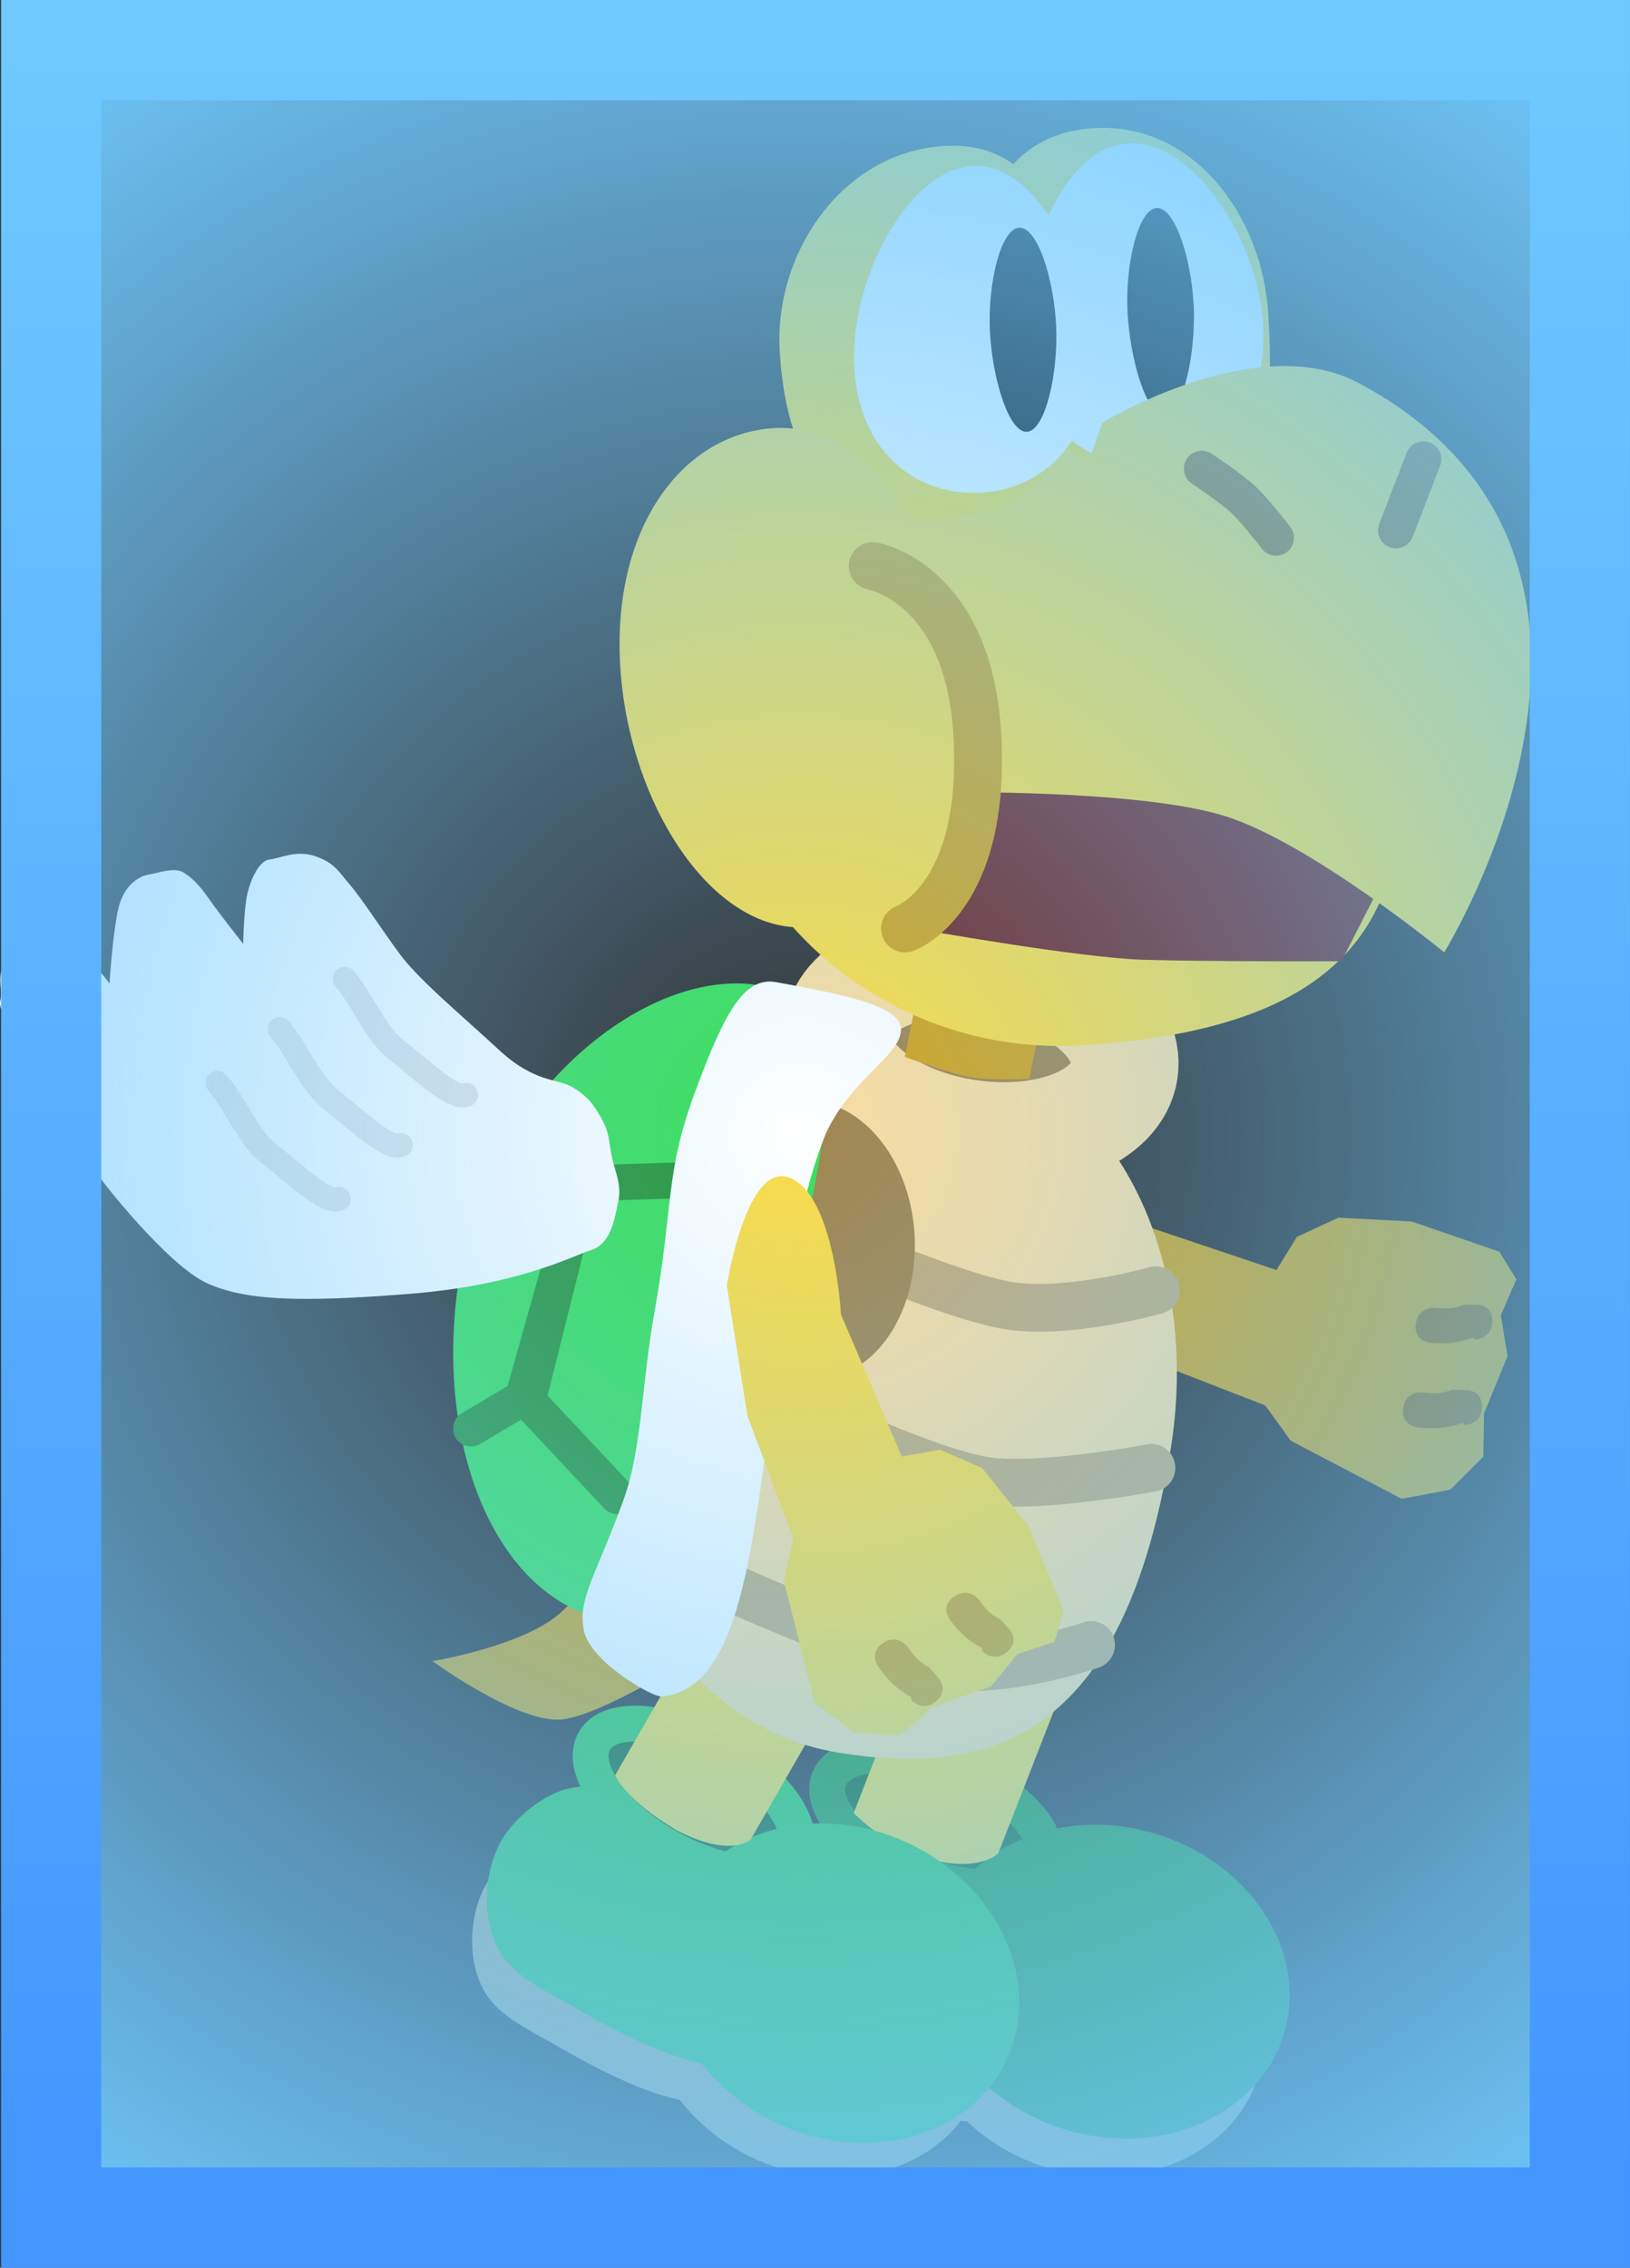 <svg version="1.1" xmlns="http://www.w3.org/2000/svg" xmlns:xlink="http://www.w3.org/1999/xlink" width="68.216" height="94.89" viewBox="0,0,68.216,94.89"><rect x="0" y="0" width="68.216" height="94.89" fill="#333333" stroke="none"/><defs><radialGradient cx="234.19" cy="180" r="56.14" gradientUnits="userSpaceOnUse" id="color-1"><stop offset="0" stop-color="#6fc9ff" stop-opacity="0"/><stop offset="1" stop-color="#6fc9ff"/></radialGradient><linearGradient x1="202.886" y1="134.652" x2="202.886" y2="225.348" gradientUnits="userSpaceOnUse" id="color-2"><stop offset="0" stop-color="#6fc9ff"/><stop offset="1" stop-color="#4395ff"/></linearGradient></defs><g transform="translate(-200.745,-132.555)"><g data-paper-data="{&quot;isPaintingLayer&quot;:true}" fill-rule="nonzero" stroke-linejoin="miter" stroke-miterlimit="10" stroke-dasharray="" stroke-dashoffset="0" style="mix-blend-mode: normal"><g><path d="M224.374,204.49c-1.807,0.301 -5.527,-2.426 -5.527,-2.426c0,0 3.708,-0.613 5.277,-1.958c1.263,-1.083 3.421,-3.747 3.421,-3.747l1.953,5.68c0,0 -3.384,2.162 -5.124,2.452z" fill="#d2a31f" stroke="#000000" stroke-width="0" stroke-linecap="round"/><g data-paper-data="{&quot;index&quot;:null}" stroke-linecap="butt"><g fill="#bba983" stroke="none" stroke-width="0"><path d="M244.183,219.956c-0.881,2.257 -4.616,1.37 -8.09,0.013c-1.525,-0.596 -2.893,-0.959 -3.653,-1.932c-0.971,-1.243 -1.075,-3.165 -0.581,-4.431c0.371,-0.95 1.392,-2.135 2.455,-2.52c1.463,-0.53 3.179,0.01 4.97,0.709c3.092,1.207 5.78,5.903 4.899,8.161z"/><path d="M239.332,215.231c0.949,-3.328 4.877,-5.117 8.775,-3.995c3.897,1.121 6.287,4.729 5.338,8.057c-0.949,3.328 -4.877,5.117 -8.775,3.995c-3.897,-1.121 -6.287,-4.729 -5.338,-8.057z"/></g><g><path d="M244.94,218.258c-0.91,2.331 -4.767,1.414 -8.354,0.014c-1.575,-0.615 -2.987,-0.99 -3.772,-1.995c-1.003,-1.284 -1.11,-3.268 -0.6,-4.575c0.383,-0.981 1.438,-2.205 2.535,-2.602c1.511,-0.547 3.283,0.01 5.132,0.732c3.193,1.247 5.968,6.096 5.058,8.426z" fill="#2b9638" stroke="none" stroke-width="0"/><path d="M239.076,210.907c-2.473,-0.966 -4.102,-2.713 -3.638,-3.902c0.464,-1.189 2.846,-1.37 5.319,-0.405c2.473,0.966 4.102,2.713 3.638,3.902c-0.464,1.189 -2.846,1.37 -5.319,0.405z" fill="#1c6225" stroke="#2b9638" stroke-width="1.5"/><path d="M239.931,213.379c0.98,-3.436 5.036,-5.283 9.06,-4.125c4.024,1.158 6.492,4.883 5.512,8.319c-0.98,3.436 -5.036,5.283 -9.06,4.125c-4.024,-1.158 -6.492,-4.883 -5.512,-8.319z" fill="#2b9638" stroke="none" stroke-width="0"/></g><path d="M236.472,208.418l5.542,-14.195l5.823,2.274l-5.317,13.617c0,0 -0.943,0.9 -3.206,0.123c-1.733,-0.632 -2.842,-1.819 -2.842,-1.819z" fill="#fcdc48" stroke="none" stroke-width="0"/></g><g data-paper-data="{&quot;index&quot;:null}" stroke-linecap="butt"><g fill="#bba983" stroke="none" stroke-width="0"><path d="M232.334,219.514c-1.208,2.1 -4.769,0.666 -8.002,-1.194c-1.419,-0.816 -2.717,-1.38 -3.324,-2.456c-0.775,-1.374 -0.591,-3.29 0.087,-4.468c0.508,-0.884 1.695,-1.904 2.804,-2.126c1.526,-0.306 3.142,0.484 4.809,1.443c2.878,1.655 4.835,6.7 3.626,8.8z"/><path d="M228.242,214.119c1.435,-3.149 5.586,-4.332 9.272,-2.642c3.686,1.69 5.512,5.614 4.077,8.763c-1.435,3.149 -5.586,4.332 -9.272,2.642c-3.686,-1.69 -5.512,-5.614 -4.077,-8.763z"/></g><g><path d="M233.336,217.949c-1.248,2.169 -4.924,0.687 -8.262,-1.232c-1.466,-0.843 -2.806,-1.425 -3.432,-2.536c-0.8,-1.419 -0.61,-3.397 0.089,-4.613c0.525,-0.913 1.75,-1.966 2.895,-2.195c1.575,-0.315 3.245,0.5 4.966,1.49c2.971,1.709 4.992,6.918 3.744,9.087z" fill="#36c651" stroke="none" stroke-width="0"/><path d="M233.954,210.198c-0.636,1.107 -3.018,0.93 -5.32,-0.393c-2.302,-1.324 -3.652,-3.294 -3.015,-4.401c0.636,-1.107 3.018,-0.93 5.32,0.393c2.302,1.324 3.652,3.294 3.015,4.401z" fill="#1c6225" stroke="#36c651" stroke-width="1.5"/><path d="M229.111,212.377c1.481,-3.252 5.768,-4.473 9.574,-2.728c3.806,1.745 5.691,5.796 4.21,9.048c-1.481,3.252 -5.768,4.473 -9.574,2.728c-3.806,-1.745 -5.691,-5.796 -4.21,-9.048z" fill="#36c651" stroke="none" stroke-width="0"/></g><path d="M234.028,193.746l5.419,3.117l-7.289,12.672c0,0 -0.826,0.783 -3.094,-0.392c-2.17,-1.275 -2.577,-2.301 -2.577,-2.301z" fill="#fcdc48" stroke="none" stroke-width="0"/></g><g data-paper-data="{&quot;index&quot;:null}"><path d="M242.38,181.411c1.838,-0.838 5.65,2.225 5.65,2.225l6.135,2.062l0.859,-1.39l1.733,-0.801l3.069,0.161l3.673,1.265l0.708,1.158l-0.652,1.498l0.281,1.723l-0.981,2.377l-0.033,1.822l-1.379,1.38l-2.038,0.379l-4.641,-2.428l-1.066,-1.477l-5.104,-1.984l-4.631,-2.974c0,0 -3.419,-4.158 -1.581,-4.996z" data-paper-data="{&quot;origPos&quot;:null}" fill="#d2a31f" stroke="#000000" stroke-width="0" stroke-linecap="round"/><path d="M262.767,191.414c0.006,0.735 -0.709,0.773 -0.709,0.773l-0.125,-0.084c-0.68,0.232 -1.173,0.252 -1.86,0.179c0,0 -0.708,-0.075 -0.605,-0.808c0.103,-0.732 0.811,-0.657 0.811,-0.657c0.568,0.06 0.757,0.06 1.256,-0.11l0.51,0.009c0,0 0.715,-0.038 0.722,0.698z" data-paper-data="{&quot;origPos&quot;:null}" fill="#996c1c" stroke="none" stroke-width="0.5" stroke-linecap="butt"/><path d="M263.2,187.831c-0.005,0.729 -0.7,0.778 -0.7,0.778l-0.12,-0.081c-0.663,0.241 -1.142,0.269 -1.807,0.207c0,0 -0.685,-0.064 -0.574,-0.792c0.111,-0.728 0.797,-0.664 0.797,-0.664c0.55,0.051 0.733,0.048 1.22,-0.129l0.495,0.001c0,0 0.694,-0.048 0.689,0.681z" data-paper-data="{&quot;origPos&quot;:null}" fill="#996c1c" stroke="none" stroke-width="0.5" stroke-linecap="butt"/></g><g><path d="M226.138,189.14c1.35,-8.14 7.853,-13.843 14.527,-12.737c6.673,1.106 10.395,8.701 9.065,16.844c-1.933,11.838 -7.278,13.741 -13.952,12.635c-6.673,-1.106 -10.989,-8.602 -9.64,-16.743z" fill="#fcdda0" stroke="#00beff" stroke-width="0" stroke-linecap="butt"/><path d="M249.119,186.545c0,0 -3.826,1.086 -6.321,0.616c-2.816,-0.53 -9.731,-3.637 -9.731,-3.637" fill="none" stroke="#c5ab79" stroke-width="2" stroke-linecap="round"/><path d="M247.796,177.358c-0.284,1.935 -3.203,3.109 -6.519,2.622c-3.317,-0.487 -5.775,-2.45 -5.491,-4.384c0.284,-1.935 3.203,-3.109 6.519,-2.622c3.317,0.487 5.775,2.45 5.491,4.384z" fill="#a28650" stroke="#fcdda0" stroke-width="4.5" stroke-linecap="butt"/><path d="M248.934,193.976c0,0 -4.905,0.933 -7.117,0.517c-2.933,-0.552 -8.936,-3.538 -8.936,-3.538" fill="none" stroke="#c5ab79" stroke-width="2" stroke-linecap="round"/><path d="M238.614,176.782l1.054,-5.262l5.203,0.923l-1.054,5.262c0,0 -1.646,0.066 -2.457,-0.078c-0.912,-0.162 -2.746,-0.845 -2.746,-0.845z" fill="#d2a31f" stroke="none" stroke-width="0" stroke-linecap="butt"/><path d="M230.277,184.725c-0.206,-3.218 1.584,-5.952 3.997,-6.107c2.414,-0.154 4.537,2.329 4.743,5.547c0.206,3.218 -1.584,5.952 -3.997,6.107c-2.414,0.154 -4.537,-2.329 -4.743,-5.547z" fill="#a28650" stroke="none" stroke-width="NaN" stroke-linecap="butt"/><path d="M246.406,201.387c0,0 -3.806,1.319 -6.464,0.819c-2.692,-0.507 -9.908,-3.784 -9.908,-3.784" fill="none" stroke="#c5ab79" stroke-width="2" stroke-linecap="round"/><path d="M233.555,188.557c-1.312,7.331 -2.633,12.632 -7.35,11.788c-4.717,-0.844 -7.478,-7.471 -6.166,-14.801c1.312,-7.331 7.827,-12.594 12.545,-11.75c4.717,0.844 2.283,7.433 0.972,14.764z" fill="#3ddf5b" stroke="#000000" stroke-width="0" stroke-linecap="butt"/><g fill="none" stroke="#2b9638" stroke-width="1.5" stroke-linecap="round"><path d="M223.163,178.521l1.977,3.607l-2.512,8.916l-2.17,1.287" data-paper-data="{&quot;origPos&quot;:null}"/><path d="M226.578,195.16l-3.744,-3.994l2.277,-9.092l4.082,-0.13" data-paper-data="{&quot;origPos&quot;:null}"/></g><path d="M233.514,188.47c-1.235,6.905 -1.276,14.726 -5.072,15.074c-0.392,0.036 -3.012,-1.456 -3.268,-2.784c-0.256,-1.328 0.531,-2.309 1.674,-5.47c0.761,-2.106 0.745,-4.808 1.29,-7.854c0.804,-4.492 0.429,-5.754 1.688,-9.166c1.259,-3.412 2.071,-4.855 3.399,-4.617c4.717,0.844 6.18,1.391 4.638,3.088c-0.65,0.715 -2.041,1.907 -2.638,3.447c-1.378,3.559 -1.71,8.281 -1.71,8.281z" fill="#ffffff" stroke="none" stroke-width="0" stroke-linecap="butt"/></g><g><path d="M233.838,181.853c1.849,0.814 2.1,5.698 2.1,5.698l2.545,5.951l1.609,-0.284l1.751,0.76l1.923,2.397l1.501,3.584l-0.394,1.299l-1.552,0.51l-1.099,1.357l-2.427,0.85l-1.382,1.188l-1.948,-0.11l-1.639,-1.268l-1.277,-5.08l0.393,-1.779l-1.917,-5.13l-0.863,-5.436c0,0 0.827,-5.319 2.676,-4.505z" data-paper-data="{&quot;origPos&quot;:null}" fill="#fcdc48" stroke="#000000" stroke-width="0" stroke-linecap="round"/><path d="M239.942,203.726c-0.545,0.494 -1.049,-0.014 -1.049,-0.014l-0.021,-0.149c-0.626,-0.353 -0.969,-0.708 -1.372,-1.269c0,0 -0.415,-0.578 0.2,-0.989c0.615,-0.411 1.03,0.168 1.03,0.168c0.333,0.464 0.459,0.605 0.918,0.864l0.333,0.387c0,0 0.504,0.509 -0.04,1.003z" data-paper-data="{&quot;origPos&quot;:null}" fill="#d2a31f" stroke="none" stroke-width="0.5" stroke-linecap="butt"/><path d="M242.905,201.665c-0.548,0.482 -1.046,-0.004 -1.046,-0.004l-0.019,-0.144c-0.621,-0.335 -0.961,-0.674 -1.357,-1.211c0,0 -0.409,-0.554 0.209,-0.955c0.618,-0.401 1.026,0.152 1.026,0.152c0.328,0.444 0.452,0.579 0.908,0.824l0.329,0.37c0,0 0.498,0.486 -0.049,0.967z" data-paper-data="{&quot;origPos&quot;:null}" fill="#d2a31f" stroke="none" stroke-width="0.5" stroke-linecap="butt"/></g><g><g stroke-width="0"><path d="M259.285,164.941c0.518,8.09 -4.979,10.825 -13.204,11.351c-8.224,0.526 -15.311,-5.605 -15.829,-13.695c-0.518,-8.09 5.729,-15.075 13.954,-15.601c8.224,-0.526 15.561,5.105 16.079,13.195z" fill="#fcdc48" stroke="none" stroke-linecap="butt"/><path d="M245.76,146.497c0.378,5.911 -2.298,7.582 -5.717,7.801c-3.419,0.219 -6.279,-0.977 -6.665,-7.009c-0.262,-4.09 2.581,-8.351 6.85,-8.624c4.148,-0.265 5.27,3.742 5.532,7.831z" fill="#ffdd32" stroke="#ff0000" stroke-linecap="butt"/><path d="M253.819,145.634c0.378,5.911 -0.679,7.479 -4.099,7.698c-1.711,0.11 -8.091,-3.891 -8.284,-6.905c-0.262,-4.09 0.801,-8.237 5.07,-8.51c4.148,-0.265 7.051,3.628 7.312,7.717z" fill="#ffdd32" stroke="#ff0000" stroke-linecap="butt"/><path d="M240.865,160.808c0.369,5.766 -2.507,10.291 -6.395,10.54c-3.889,0.249 -7.396,-5.101 -7.765,-10.867c-0.369,-5.766 2.54,-9.764 6.429,-10.013c3.889,-0.249 7.362,4.574 7.731,10.34z" fill="#fcdc48" stroke="#d2a31f" stroke-linecap="butt"/><path d="M246.452,147.488c0.116,3.52 -2.073,5.62 -4.825,5.689c-2.752,0.069 -5.026,-1.919 -5.141,-5.439c-0.116,-3.52 2.283,-8.171 5.035,-8.241c2.752,-0.069 4.816,4.47 4.932,7.99z" fill="#ffffff" stroke="none" stroke-linecap="butt"/><path d="M253.618,146.34c0.116,3.52 -2.073,5.62 -4.825,5.689c-2.752,0.069 -5.026,-1.919 -5.141,-5.439c-0.116,-3.52 1.646,-7.968 4.398,-8.037c2.752,-0.069 5.453,4.267 5.569,7.786z" fill="#ffffff" stroke="none" stroke-linecap="butt"/><path d="M244.944,146.174c0.096,1.978 -0.447,4.384 -1.212,4.448c-0.765,0.065 -1.463,-2.236 -1.559,-4.214c-0.096,-1.978 0.447,-4.259 1.212,-4.323c0.765,-0.065 1.463,2.111 1.559,4.089z" fill="#000000" stroke="none" stroke-linecap="butt"/><path d="M250.702,145.349c0.096,1.978 -0.447,4.509 -1.212,4.573c-0.765,0.065 -1.463,-2.361 -1.559,-4.339c-0.096,-1.978 0.447,-4.259 1.212,-4.323c0.765,-0.065 1.463,2.111 1.559,4.089z" fill="#000000" stroke="none" stroke-linecap="butt"/><path d="M240.358,169.574l2.174,-6.932l16.9,5.149l-2.547,4.988c0,0 -5.646,0.017 -8.275,-0.063c-2.761,-0.085 -9.475,-1.291 -9.475,-1.291z" fill="#732827" stroke="#d2a31f" stroke-linecap="round"/></g><g stroke-linecap="round"><path d="M246.882,150.241c0,0 6.457,-3.936 10.718,-1.661c13.792,7.362 3.587,23.824 3.587,23.824c0,0 -5.544,-4.536 -9.127,-5.686c-3.291,-1.056 -10.716,-1.008 -10.716,-1.008" fill="#fcdc48" stroke="#d2a31f" stroke-width="0"/><path d="M251.042,152.168c0,0 1.208,0.801 1.728,1.285c0.515,0.479 1.378,1.604 1.378,1.604" fill="none" stroke="#996c1c" stroke-width="1.5"/><path d="M260.315,151.771l-1.149,2.979" data-paper-data="{&quot;index&quot;:null}" fill="none" stroke="#996c1c" stroke-width="1.5"/><path d="M237.269,156.242c0,0 3.989,0.685 4.373,6.992c0.424,6.958 -3.023,8.173 -3.023,8.173" fill="none" stroke="#d2a31f" stroke-width="2"/></g></g><g data-paper-data="{&quot;origRot&quot;:0}" stroke-linecap="round"><path d="M225.468,184.869c-0.86,0.275 -3.05,1.472 -7.667,1.833c-4.617,0.361 -6.812,0.261 -8.391,-0.452c-1.579,-0.712 -4.36,-4.14 -4.989,-5.123c-0.629,-0.983 -1.956,-2.965 -2.98,-4.989c-1.024,-2.024 -0.594,-1.294 -0.665,-2.217c-0.072,-0.923 0.094,-0.842 0.393,-1.301c0.299,-0.459 0.39,-0.332 0.719,-0.408c0.33,-0.076 0.869,-0.173 1.417,-0.083c0.547,0.089 0.688,0.207 1.046,0.486c0.389,0.303 0.977,1.09 0.977,1.09c0,0 0.112,-1.849 0.344,-3.02c0.232,-1.17 0.982,-1.492 1.319,-1.539c0.337,-0.047 1.039,-0.323 1.426,-0.087c0.388,0.236 0.711,0.581 1.094,1.136c0.383,0.555 1.412,1.855 1.412,1.855c0,0 0.013,-0.983 0.118,-1.78c0.105,-0.797 0.532,-1.708 0.985,-1.751c0.453,-0.043 1.112,-0.416 1.921,-0.134c0.81,0.282 0.965,0.64 1.453,1.205c0.488,0.566 1.245,1.754 2.06,2.865c0.815,1.111 2.667,2.638 4.167,4.032c1.5,1.394 2.471,1.191 3.088,1.566c0.617,0.375 0.856,0.694 1.198,1.299c0.342,0.604 0.306,0.949 0.432,1.579c0.126,0.63 0.435,1.186 0.27,1.927c-0.165,0.741 -0.286,1.735 -1.147,2.011z" data-paper-data="{&quot;origPos&quot;:null}" fill="#ffffff" stroke="#000000" stroke-width="0"/><path d="M214.926,182.719c-0.518,0.254 -1.977,-1.164 -2.881,-1.853c-0.904,-0.688 -1.46,-2.141 -2.199,-3.003" data-paper-data="{&quot;origPos&quot;:null}" fill="none" stroke="#e5e5e5" stroke-width="1"/><path d="M217.526,180.467c-0.518,0.254 -1.977,-1.164 -2.881,-1.853c-0.904,-0.688 -1.46,-2.141 -2.199,-3.003" data-paper-data="{&quot;origPos&quot;:null}" fill="none" stroke="#e6e6e6" stroke-width="1"/><path d="M220.25,178.37c-0.518,0.254 -1.977,-1.164 -2.881,-1.853c-0.904,-0.688 -1.46,-2.141 -2.199,-3.003" data-paper-data="{&quot;origPos&quot;:null}" fill="none" stroke="#e4e4e4" stroke-width="1"/></g></g><path d="M202.886,134.652h63.977v90.696h-63.977z" data-paper-data="{&quot;origPos&quot;:null}" fill="url(#color-1)" stroke="url(#color-2)" stroke-width="4.194" stroke-linecap="round"/></g></g></svg>